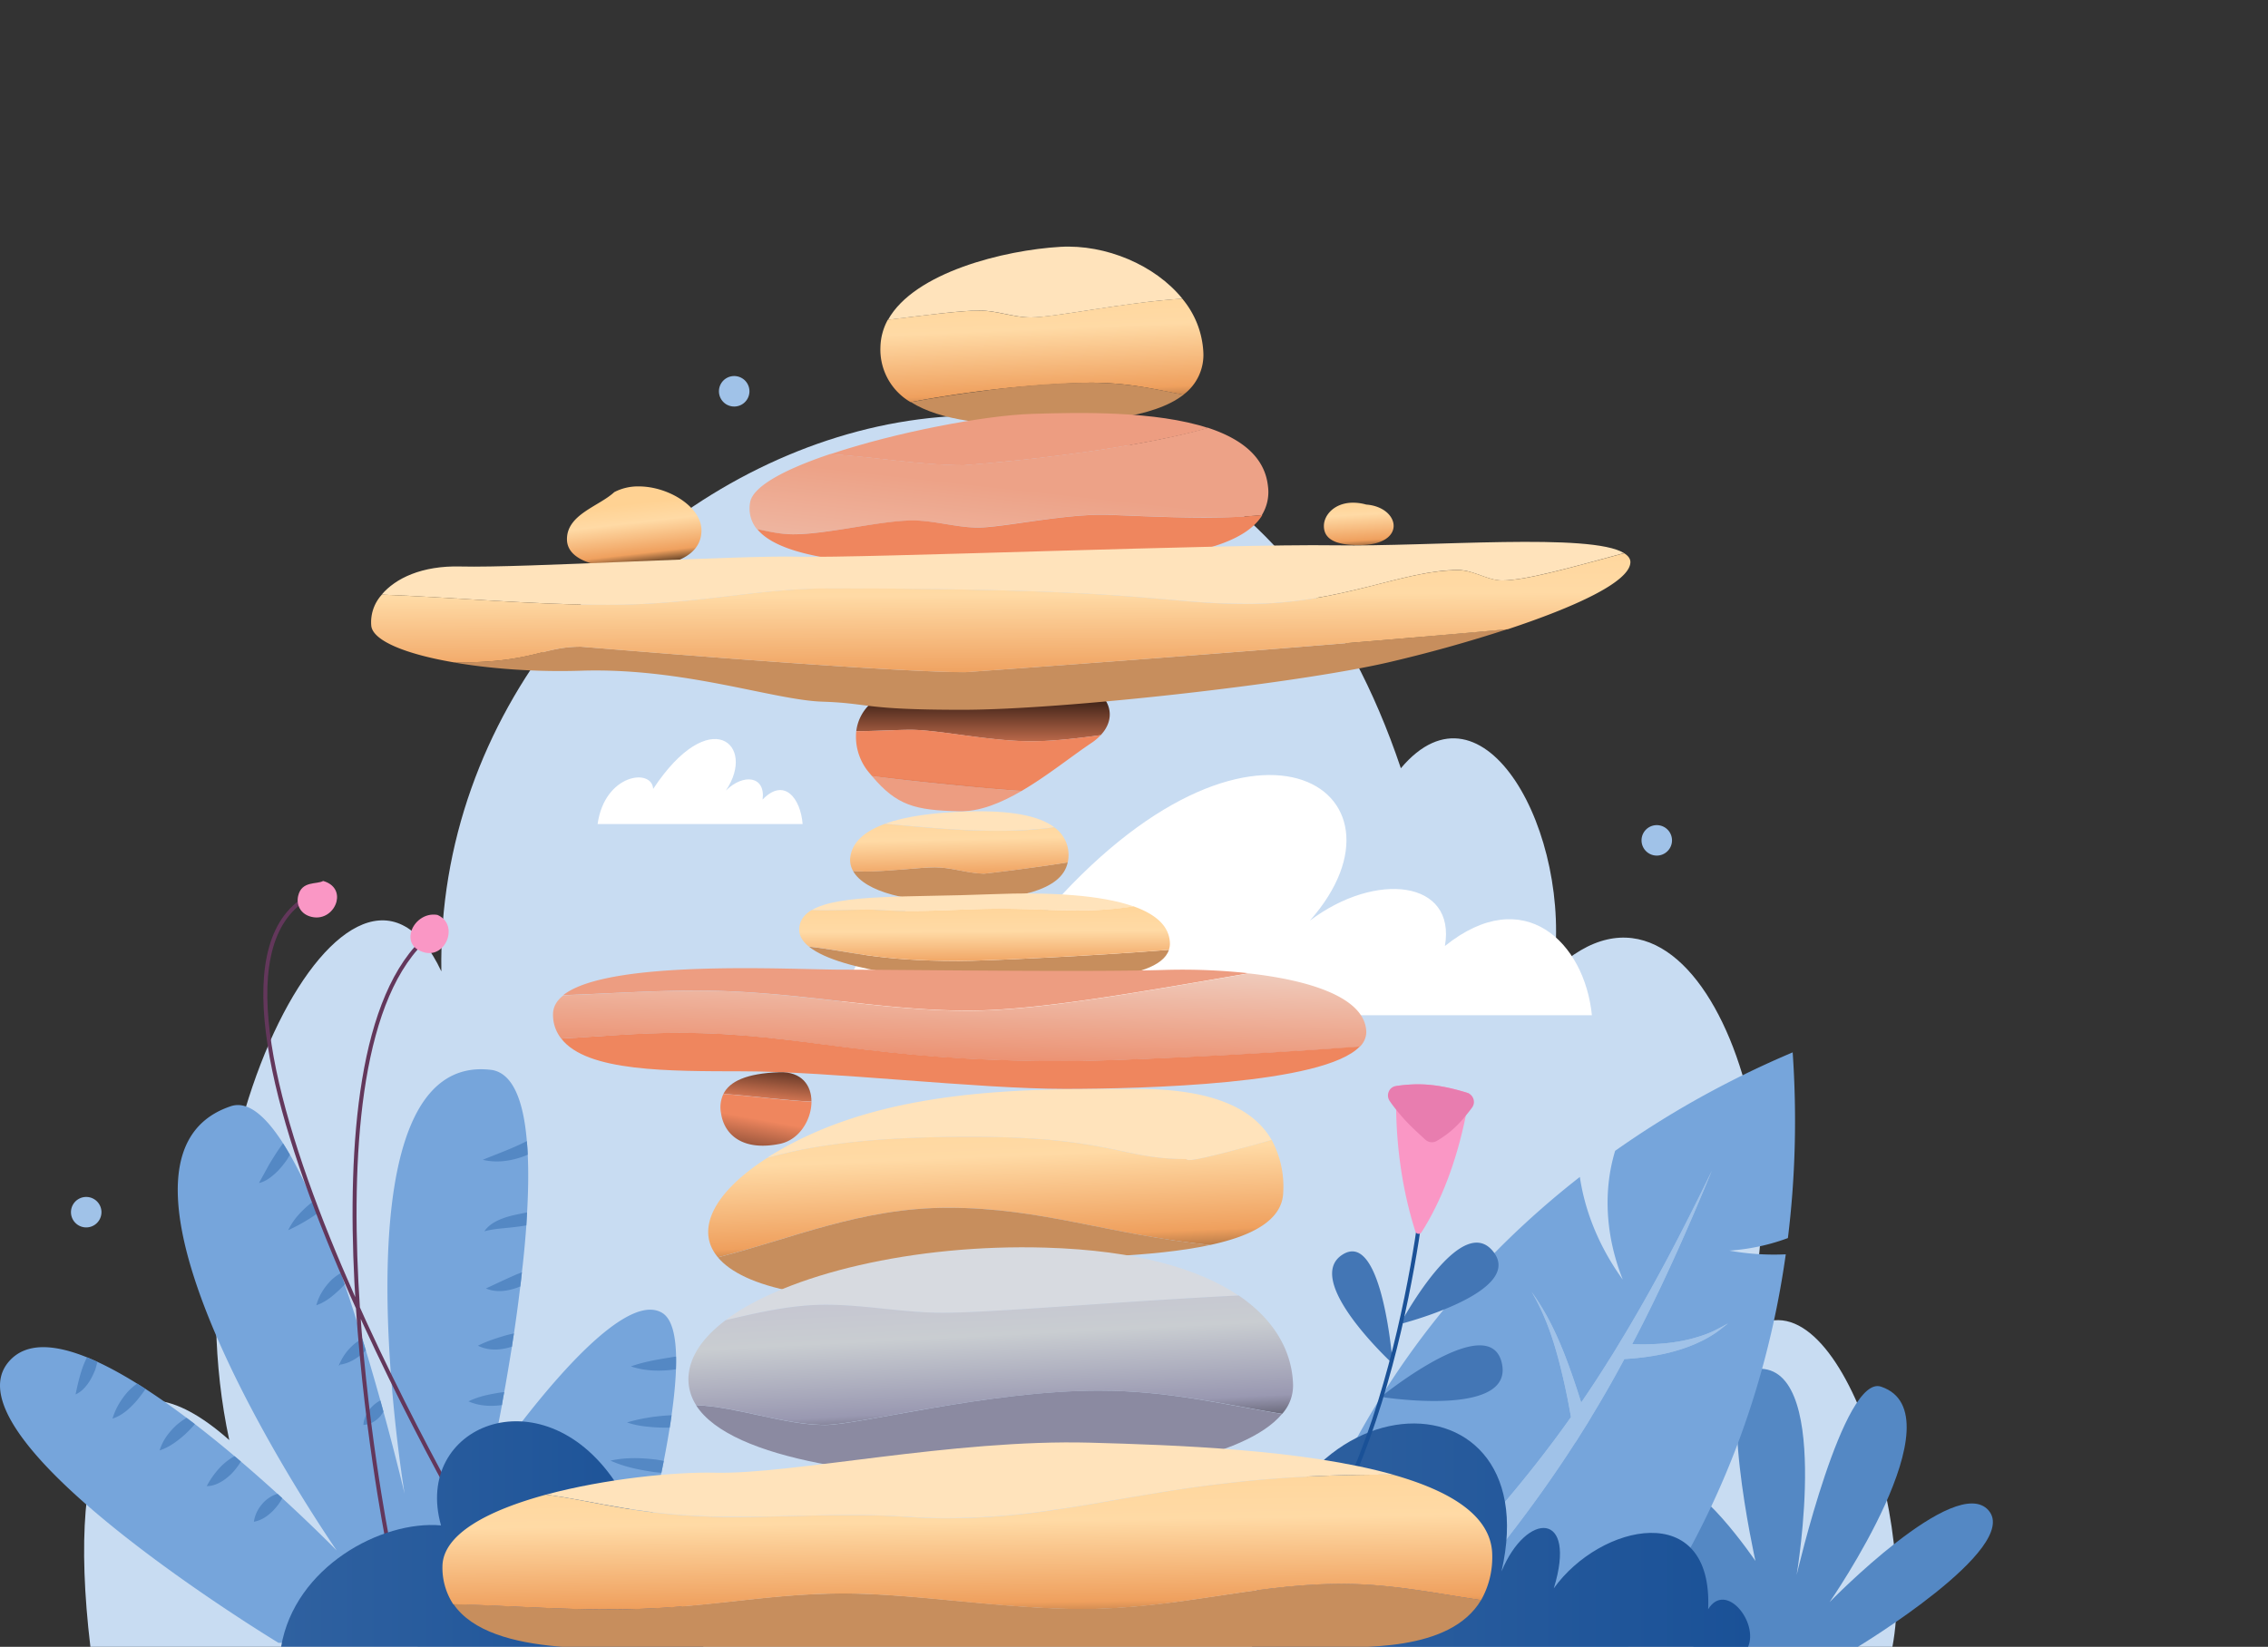<svg viewBox="0 0 285 207" xmlns="http://www.w3.org/2000/svg" fill-rule="evenodd" clip-rule="evenodd" stroke-linecap="round" stroke-linejoin="round" stroke-miterlimit="10">
  <rect x="0" y="0" width="285" height="207" fill="#333333" stroke="none"/>
  <path d="M11.36 207.004c-3.172-26.572 3.309-38.513 17.45-25.992-8.203-38.093 15.826-82.026 26.652-58.909-1.095-64.797 93.61-105.748 120.572-25.536 10.373-12.33 21.665 8.146 19.15 25.536 18.723-17.834 32.748 24.898 23.007 46.702 11.38-12.902 22.853 20.93 19.613 38.199H11.36z" fill="#c8dcf2" fill-rule="nonzero"/>
  <path d="M77.6 206.5H34.996s-42.398-25.62-33.859-35.382c8.43-9.635 40.304 22.89 41.178 23.78-.794-1.145-33.622-48.876-13.414-55.812 9.461-3.556 21.24 45.7 21.938 48.667-.508-3.174-8.81-55.906 11.016-53.255 2.65.476 3.937 3.984 4.349 8.936.048.555.096 1.127.112 1.715.11 2.238.063 4.698-.08 7.255l-.095 1.618a130.85 130.85 0 01-.557 5.906c-.063.586-.126 1.19-.205 1.776-.238 2-.509 4-.794 5.906-.096.556-.175 1.127-.255 1.667-.333 2.032-.65 3.969-.968 5.713-.11.557-.205 1.097-.285 1.62-.858 4.588-1.54 7.62-1.54 7.62s15.572-22.874 21.668-19.208C89.299 168.673 77.6 206.5 77.6 206.5" fill="#76a5db" fill-rule="nonzero"/>
  <path d="M66.202 143.434a1.51 1.51 0 01-.22.11c-1.684.842-3.414 1.462-5.318 2.24 1.888.459 3.888.11 5.65-.636a28.11 28.11 0 00-.112-1.714m-.476 9.064c-.841.174-1.73.333-2.587.667-.856.317-1.745.81-2.27 1.603.889-.238 1.716-.317 2.556-.397.84-.08 1.698-.175 2.587-.317.047-.016.08-.016.127-.032.033-.54.063-1.08.095-1.62-.175.032-.333.065-.508.096m-.871 7.715c-1.27.555-2.397 1.096-3.795 1.745 1.428.604 3.016.287 4.318-.254.079-.588.142-1.19.205-1.778-.238.097-.49.191-.728.287m-1.334 7.65c-1.144.35-2.223.667-3.46 1.287 1.252.635 2.649.57 3.889.238.126-.032.252-.08.379-.112.08-.54.16-1.11.255-1.666-.366.079-.714.159-1.063.254m-.762 7.191c-1.27.22-2.571.445-3.89 1.095 1.35.588 2.747.65 4.128.476.031 0 .047-.015.078-.015.08-.525.175-1.064.287-1.62a7.836 7.836 0 00-.603.064M15.924 175.09c-.79.952-1.393 1.937-1.788 3.226 1.3-.423 2.2-1.32 2.985-2.185.419-.502.802-.997 1.163-1.537a71.05 71.05 0 00-1.058-.673 7.487 7.487 0 00-1.302 1.169M82.442 183.465c-1.885-.225-3.786-.295-5.727.132 1.812.819 3.663 1.166 5.518 1.441.292.036.585.063.879.093.102-.5.202-1 .3-1.5-.325-.058-.646-.119-.97-.166M10.478 171.623c-.442 1.19-.698 2.296-.982 3.65.66-.283 1.157-.808 1.545-1.348.402-.545.675-1.143.92-1.738.12-.331.186-.667.274-.998a30.49 30.49 0 00-1.31-.575c-.162.336-.31.673-.447 1.01M44.586 168.885a6.7 6.7 0 00-1.883 2.462l-.025.054-.053.032.028.018-.102.223.217-.132.017-.01v-.157l.047.145c1.14-.198 2.02-.794 2.765-1.42.13-.117.252-.233.377-.35-.148-.487-.297-.978-.449-1.47-.335.18-.657.381-.94.605M27.904 184.19a10.731 10.731 0 00-1.924 2.607c.633.012 1.2-.206 1.697-.479.506-.268.932-.625 1.332-.99a8.096 8.096 0 001.256-1.619c-.261-.224-.52-.446-.786-.671-.599.314-1.117.728-1.575 1.151M24.486 179.005c-.347-.266-.695-.527-1.044-.788a8.954 8.954 0 00-1.299.945c-.906.859-1.686 1.842-2.084 3.154 1.3-.443 2.246-1.194 3.15-1.979.448-.421.878-.851 1.277-1.332M84.951 170.518c-.109.016-.218.03-.328.045-1.762.29-3.527.549-5.348 1.19 1.835.612 3.73.63 5.585.378.025-.003.051-.011.077-.016.019-.554.026-1.09.014-1.597M81.798 179.37c.786.076 1.572.088 2.357.084.083-.528.164-1.05.236-1.562-1.863.086-3.725.354-5.597.904.998.352 2.006.493 3.004.574M34.878 187.778c-.68.18-1.25.573-1.712 1.022-.631.674-1.097 1.415-1.263 2.48 1.07-.197 1.773-.78 2.387-1.362.45-.477.843-.954 1.178-1.602-.19-.175-.393-.359-.59-.538M36.223 154.628c1.375-.628 2.566-1.345 3.73-2.15a94.745 94.745 0 00-.626-1.459c-1.219.974-2.399 2.095-3.104 3.609M41.639 160.9c-.878.892-1.536 1.883-1.894 3.17 1.277-.44 2.165-1.261 2.998-2.03l.575-.585c-.164-.48-.332-.956-.498-1.432-.427.252-.83.545-1.181.877M46.58 176.991c-.445.55-.84 1.162-.915 2.125.96-.08 1.589-.525 2.11-1.082.15-.184.284-.39.403-.607-.124-.456-.252-.915-.382-1.39a4.24 4.24 0 00-1.216.954M34.777 144.837c-.395.62-.79 1.231-1.144 1.878l-1.092 1.991c.813-.186 1.484-.698 2.055-1.22.585-.529 1.061-1.14 1.503-1.772.117-.185.22-.377.33-.567-.286-.5-.574-.975-.862-1.427-.273.367-.537.737-.79 1.117" fill="#5488c4" fill-rule="nonzero"/>
  <path d="M48.673 193.474s-12.099-61.062 5.181-75.839M61.332 196.007s-41.936-70.41-23.15-82.942" fill="none" stroke="#63375b" stroke-width=".502"/>
  <path d="M40.608 110.736c-.808.465-2.685-.056-3.141 1.872-.256 1.08.248 2.303 1.691 2.643 1.58.374 2.844-.726 3.135-1.953.244-1.024-.193-2.14-1.685-2.562M54.964 115.001c-1.643-.284-3.021.933-3.327 2.224-.243 1.03.193 2.103 1.72 2.5l.054.013c1.457.344 2.598-.741 2.896-1.993.247-1.045-.096-2.206-1.343-2.744" fill="#fa97c5" fill-rule="nonzero"/>
  <path d="M233.458 207.004s20.561-12.426 16.42-17.159c-4.143-4.734-19.97 11.539-19.97 11.539s16.42-23.668 6.508-27.07c-4.733-1.777-10.65 23.667-10.65 23.667s4.585-27.219-5.325-25.887c-5.03.888.148 24.111.148 24.111s-7.544-11.094-10.503-9.32c-2.958 1.777 2.717 20.119 2.717 20.119h20.655z" fill="#5488c4" fill-rule="nonzero"/>
  <path d="M.568-.649c-.155.113-.163.346-.089.467-.241.045-.218.373.089.415l.445.014-.445-.896z" fill="url(#_Linear1)" fill-rule="nonzero" transform="scale(53.057 -53.057) rotate(-63.595 -2.006 -2.354)"/>
  <path d="M213.751 168.593c-1.245.62-2.616 1.08-4.031 1.433-1.795.44-3.678.69-5.605.805a143.485 143.485 0 01-3.802 6.696c-.28.46-.545.917-.826 1.375l-1.494 2.383-.018.003c-5.304 8.263-11.418 15.972-17.955 23.328L176.908 202c7.43-7.459 14.446-15.305 20.493-23.862l.012.007a86.753 86.753 0 00-.97-4.847c-.857-3.693-1.915-7.424-3.978-10.91 2.423 3.333 3.94 7.106 5.216 10.804.355 1.03.692 2.064 1.014 3.1a144.673 144.673 0 003.514-5.375 71.65 71.65 0 001.264-2.054c4.265-6.985 8.043-14.298 11.633-21.693-3.048 7.386-6.284 14.717-9.998 21.78 1.407.057 2.79.03 4.156-.1 1.425-.144 2.826-.4 4.155-.82a14.661 14.661 0 001.937-.735c.615-.297 1.2-.625 1.803-.955-.523.407-1.043.833-1.601 1.219-.57.378-1.157.734-1.807 1.034" fill="#a0c2e8" fill-rule="nonzero"/>
  <path d="M196.443 173.298c-.858-3.693-1.916-7.424-3.977-10.91 2.421 3.333 3.94 7.106 5.214 10.804.356 1.032.694 2.064 1.014 3.1a142.87 142.87 0 003.514-5.375c.439-.677.849-1.36 1.264-2.052 4.266-6.985 8.045-14.299 11.635-21.695-3.048 7.386-6.285 14.717-10 21.778a30.56 30.56 0 004.156-.097c1.427-.145 2.826-.4 4.155-.822a14.39 14.39 0 001.937-.734c.615-.297 1.2-.625 1.804-.955-.524.409-1.043.833-1.602 1.22-.569.377-1.157.733-1.806 1.033-1.248.62-2.617 1.082-4.03 1.435-1.797.438-3.68.688-5.605.803a144.82 144.82 0 01-3.804 6.696c-.28.46-.544.917-.824 1.375-.502.798-.995 1.586-1.495 2.383l-.019.003c-5.303 8.263-11.418 15.972-17.954 23.33L176.907 202c7.43-7.46 14.446-15.306 20.494-23.863l.011.007a85.727 85.727 0 00-.97-4.847m8.124 33.705c10.627-14.505 17.31-31.347 19.837-49.337a31.622 31.622 0 01-7.088-.466 19.82 19.82 0 001.016-.09c2.267-.24 4.39-.76 6.339-1.488.94-7.618 1.144-15.43.6-23.341a121.614 121.614 0 00-12.342 6.066 117.525 117.525 0 00-9.967 6.31c-1.512 4.99-1.235 10.658.962 16.192-2.988-4.138-4.756-8.58-5.396-12.91-19.667 15.356-32.522 35.989-38.212 59.064h44.251z" fill="#76a5db" fill-rule="nonzero"/>
  <path d="M105.42 127.612h94.62c-.91-9.14-8.534-16.683-18.471-8.7 1.442-8.29-8.705-9.438-16.964-3.19 14.403-16.347-7.354-31.076-33.55-.579-.432-7.467-22.362-5.46-25.636 12.47" fill="#fff" fill-rule="nonzero"/>
  <path d="M.996-.359c.022.05-.045.133-.08.076.01.223-.217.172-.31.042.048.156-.055.155-.105.034C.6.224 0 .197 0-.359h.996z" fill="url(#_Linear2)" fill-rule="nonzero" transform="matrix(62.572 0 0 -62.572 157.333 184.57)"/>
  <path d="M174.955 170.808c.022.215-.235.34-.388.19-2.052-1.988-10.326-10.438-5.875-13.29 4.476-2.87 5.978 10.091 6.263 13.1M176.367 166.316a.184.184 0 01-.21-.27c1.255-2.239 7.797-13.349 11.473-8.74 3.68 4.613-8.779 8.325-11.263 9.01M173.974 175.653c-.173-.024-.221-.25-.078-.362 2.208-1.724 13.457-10.147 14.832-3.923 1.375 6.227-12.094 4.654-14.754 4.285" fill="#4376b5" fill-rule="nonzero"/>
  <path d="M157.335 203.02c17.519-11.843 21.612-53.82 21.612-53.82" fill="none" stroke="#1a5197" stroke-width=".502" stroke-linecap="butt" stroke-linejoin="miter"/>
  <path d="M184.684 137.51c-.146.922-.3 1.834-.487 2.716-1.167 5.772-3.104 10.821-5.576 14.678-.19.297-.654.232-.761-.105-1.47-4.606-2.331-9.81-2.419-15.32-.01-.311-.01-.623-.01-.932 0-.684.01-1.368.03-2.042 3.1-.456 5.597-.156 8.892.85.123.04.24.094.331.155" fill="#fa97c5" fill-rule="nonzero"/>
  <path d="M184.974 139.23c-.26.353-.517.684-.777.995-.985 1.213-2.008 2.218-3.637 3.181a1.22 1.22 0 01-1.44-.144c-1.47-1.338-2.643-2.446-3.678-3.784-.291-.351-.56-.714-.82-1.098-.487-.736-.072-1.75.81-1.875h.03c3.098-.456 5.597-.155 8.89.85.125.041.24.093.333.155.55.374.715 1.16.29 1.72" fill="#e87daf" fill-rule="nonzero"/>
  <path d="M75.096 103.581h25.762c-.248-3.234-2.324-5.905-5.03-3.078.394-2.935-2.369-3.342-4.618-1.13 3.922-5.786-2.002-11-9.135-.205-.117-2.644-6.089-1.932-6.98 4.413" fill="#fff" fill-rule="nonzero"/>
  <path d="M210.106 105.631a1.914 1.914 0 10-3.828 0 1.914 1.914 0 003.828 0M12.749 152.368a1.915 1.915 0 10-3.83 0 1.915 1.915 0 003.83 0M94.176 49.182a1.916 1.916 0 10-3.832.004 1.916 1.916 0 003.832-.004" fill="#a0c2e8" fill-rule="nonzero"/>
  <path d="M.277-.67a.236.236 0 01.2-.104.43.43 0 01.257.089c-.005.273-.062.61-.057.724C.68.121.716.197.72.282.724.378.708.549.696.719A.284.284 0 01.568.76.289.289 0 01.299.628a5.36 5.36 0 00.055-.857C.345-.425.305-.546.277-.67z" fill="url(#_Linear3)" fill-rule="nonzero" transform="scale(-26.407 26.407) rotate(-87.469 -1.345 3.692)"/>
  <path d="M129.558 39.902c3.008 0 11.834-1.915 19.021-2.355-3.428-4.244-9.636-6.848-15.326-6.52-7.052.408-18.36 3.207-21.66 9.167 4.472-.53 8.95-1.159 11.497-1.159 2.248 0 4.287.867 6.468.867" fill="#ffe3bb" fill-rule="nonzero"/>
  <path d="M136.983 48.1c-7.967-.001-17.697 1.57-22.523 2.438 3.784 2.382 9.879 2.956 15.922 2.761 6.917-.223 14.522-.692 18.347-3.688-3.318-.59-6.544-1.512-11.746-1.512" fill="#c78e5d" fill-rule="nonzero"/>
  <path d="M.152-.332c-.009.076.007.154-.001.229-.01.088-.076.28-.093.433C.052.384.045.542.028.688a1.766 1.766 0 01-.03.2.155.155 0 01-.105.01C-.209.875-.262.784-.287.666c.129-.317.225-.839.225-.842.017-.153.005-.315.013-.471.069-.149.142-.258.2-.261a.115.115 0 01.091.034c.004.042.009.084.004.127-.013.121-.081.299-.094.415z" fill="url(#_Linear4)" fill-rule="nonzero" transform="scale(-35.684 35.684) rotate(83.703 -2.74 -1.128)"/>
  <path d="M151.842 53.804c-6.615-2.168-16.094-1.974-22.203-1.779-5.91.19-17.098 2.306-25.311 5.068 5.565.342 11.276 1.39 16.761 1.39.105 0 19.013-1.369 30.753-4.68" fill="#ed9d81" fill-rule="nonzero"/>
  <path d="M.364-1.078c.003.231.021.478.023.564C.39-.273.324.038.325.177c.002.119.042.238.044.358.002.183-.071.473-.068.664.001.069.017.133.031.197C.197 1.289.119.954.116.264.112-.515.109-1.23.374-1.396a3.202 3.202 0 00-.01.318z" fill="url(#_Linear5)" fill-rule="nonzero" transform="scale(-22.739 22.739) rotate(-89.265 -1.152 4.448)"/>
  <path d="M.44.217C.44.343.424.49.402.647.254.786.063.652.074.415.086.152.099-.38.136-.624a.276.276 0 01.241-.245c0 .119-.008.25-.008.336 0 .179.071.485.071.75z" fill="url(#_Linear6)" fill-rule="nonzero" transform="matrix(0 20.259 20.259 0 125.206 84.264)"/>
  <path d="M120.54 101.977c2.57.06 5.256-1.051 7.852-2.568-1.542-.023-12.497-1.03-18.816-1.854 3.13 3.712 5.415 4.29 10.964 4.422" fill="#ed9d81" fill-rule="nonzero"/>
  <path d="M-.269 1.599c.079-.326.143-.63.17-.895.055-.556-.029-1.215.008-1.59.019-.181.064-.454.089-.705a.728.728 0 01.529.227l.036.037C.583-.664.574.483.56.643c-.227.312-.516.604-.717.848a.663.663 0 01-.112.108z" fill="url(#_Linear7)" fill-rule="nonzero" transform="matrix(-.955 9.55 9.55 .955 122.79 93.444)"/>
  <path d="M132.486 103.985c-2.012-1.513-5.705-2.143-10.923-1.985-4.206.128-7.77.61-10.34 1.536 4.557.43 9.403.894 14.115.894 2.44 0 4.841-.128 7.148-.445" fill="#ffe3bb" fill-rule="nonzero"/>
  <path d="M123.56 109.81c-2.074-.055-4.032-.794-6.095-.794-1.67 0-5.843.522-8.857.522-.467 0-.94-.033-1.41-.057 1.465 2.652 7.171 4.023 13.375 3.812 7.04-.24 12.852-1.272 13.597-4.899-5.04.809-10.374 1.417-10.462 1.417-.048 0-.099 0-.149-.002" fill="#c78e5d" fill-rule="nonzero"/>
  <path d="M.7-.764c-.017.147-.022.3-.018.455.006.299.043.607.076.896C.703.75.619.852.499.871a.176.176 0 01-.113-.02L.38.762C.376.57.404.304.401.198.398.067.349-.057.342-.189v-.009c0-.006.031-.346.075-.667A.27.27 0 01.7-.764z" fill="url(#_Linear8)" fill-rule="nonzero" transform="scale(-15.722 15.722) rotate(-88.741 -.092 7.59)"/>
  <path d="M120.52 120.793c-10.405 0-13.717-1.251-18.857-1.8 4.012 3.255 16.964 4.363 23.462 4.362 7.305 0 20.38.281 21.766-3.96-9.547.773-23.216 1.398-26.37 1.398" fill="#c78e5d" fill-rule="nonzero"/>
  <path d="M109.145 114.341c1.23 0 2.254.172 5.25.172 3.745 0 7.437-.28 11.24-.282h.064c3.217 0 6.446.208 9.662.208 2.899 0 5.154-.184 7.082-.506-4.011-1.417-10.367-1.84-17.954-1.53-10.115.414-19.032-.076-22.494 2.003.482.016.992.023 1.517.023 2.009 0 4.21-.088 5.633-.088" fill="#ffe3bb" fill-rule="nonzero"/>
  <path d="M.445-1.634a.16.16 0 01.058-.01c.15.003.257.12.33.321a3.027 3.027 0 00-.033.5c.001.227.018.455.019.682v.005C.82.132.802.393.804.658c.001.211.014.283.014.37.001.101-.004.256-.004.398.001.037.001.073.003.107-.042.07-.097.11-.174.111-.056 0-.106-.031-.15-.086C.452 1.196.362.962.358.228.356.005.395-.96.445-1.634z" fill="url(#_Linear9)" fill-rule="nonzero" transform="scale(-14.164 14.164) rotate(-89.651 .1 8.838)"/>
  <path d="M148.924 145.692c.63 0-1.154.975 10.875-2.397-2.445-4.25-7.995-6.425-16.927-6.425-12.746 0-29.415-.245-42.898 6.619a41.564 41.564 0 00-3.612 2.064c4.884-1.355 11.784-2.66 25.605-2.66 17.549 0 19.056 2.8 26.957 2.8" fill="#ffe3bb" fill-rule="nonzero"/>
  <path d="M.444-1.095a.358.358 0 01.192.034c-.083.353-.057.3-.056.318.009.229.092.269.114.778C.711.436.682.637.648.78.533.977.399 1.055.294.974.35.703.452.445.439.128.424-.214.317-.45.263-.821c.026-.152.078-.267.181-.274z" fill="url(#_Linear10)" fill-rule="nonzero" transform="scale(-34.471 34.471) rotate(-87.571 .722 4.298)"/>
  <path d="M90.216 158.05c1.57 1.87 4.675 3.392 9.514 4.314 0 0 19.854-3.186 29.414-3.923 5.606-.43 15.592-.358 22.945-1.953-12.877-1.322-21.146-4.674-32.954-4.674-10.935 0-19.66 3.897-28.92 6.236" fill="#c78e5d" fill-rule="nonzero"/>
  <path d="M118.432 165.026c6.03 0 21.771-1.398 37.193-2.185-4.887-3.305-12.672-5.676-24.274-6.018-16.442-.483-32.498 3.338-40.174 9.113 4.085-.958 8.192-1.925 12.587-1.925 4.929 0 9.737 1.015 14.668 1.015" fill="#d7dae0" fill-rule="nonzero"/>
  <path d="M.731-1.02c0 .498-.02 1.007-.01 1.202.008.159.048.312.056.47.007.142-.018.276-.042.409-.067.099-.145.158-.232.163a.196.196 0 01-.106-.026C.381 1.028.299.844.291.681.284.543.396.008.374-.435.36-.717.292-.941.243-1.172a.172.172 0 01.116-.05c.128-.003.262.056.372.202z" fill="url(#_Linear11)" fill-rule="nonzero" transform="scale(-31.011 31.011) rotate(-87.138 1.152 5.138)"/>
  <path d="M103.643 179.118c-5.061 0-10.91-2.267-16.181-2.489 4.461 7.031 23.513 9.268 38.985 9.268 14.689 0 30.044-2.635 34.646-8.16-7.21-1.17-14.264-2.939-23.022-2.939-13.747 0-30.142 4.32-34.428 4.32" fill="#8b8aa1" fill-rule="nonzero"/>
  <path d="M1.182.205c-.167.226-.225.67-.56.708C.338.946.189.549.142.139.093-.287.112-.858.535-.907c.314-.036.64.374.686.775a.694.694 0 01-.039.337z" fill="url(#_Linear12)" fill-rule="nonzero" transform="scale(-9.297 9.297) rotate(-83.454 .055 8.747)"/>
  <path d="M.897-.148A.8.8 0 01.94.063C.958.362.77.549.589.559.32.575.261.267.246.003c-.023-.39.121-.566.28-.575.159-.009.334.148.371.424z" fill="url(#_Linear13)" fill-rule="nonzero" transform="scale(-7.736 7.736) rotate(-86.634 -6.222 16.269)"/>
  <path d="M106.948 190.43c6.19 0 7.474.393 11.787.393 18.195 0 27.424-5.468 55.344-5.468.34 0 .678.011 1.017.013-11.25-3.187-27.618-3.74-38.078-4.026-17.225-.472-37.518 4.01-47.191 3.775-4.947-.122-13.77.747-21.218 2.757 6.568.833 11.847 2.786 23.882 2.786 4.794 0 9.636-.23 14.457-.23" fill="#ffe3bb" fill-rule="nonzero"/>
  <path d="M136.026 202.233c-10.172 0-20.938-1.944-29.99-1.944-10.289 0-17.446 2.006-29.515 2.006-6.584 0-13.033-.493-19.549-.677 4.753 6.967 20.749 5.443 28.134 5.443h79.99c5.969 0 17.12.625 21.021-5.939-5.697-.846-11.286-2.053-17.556-2.053-11.032 0-20.56 3.164-32.535 3.164" fill="#c78e5d" fill-rule="nonzero"/>
  <path d="M.773-1.57l.001.03C.784-.723.627-.451.633.082c.002.126.014.164.016.345C.651.568.646.71.647.85c.005.352.064.506.091.698-.054.209-.139.382-.26.384a.245.245 0 01-.139-.038c-.007-.191-.024-.38-.026-.572C.308.968.364.758.361.457.357.192.297-.122.293-.42c-.004-.351.085-.631.081-.954-.002-.183-.039-.346-.066-.513a.32.32 0 01.164-.043c.144-.001.238.148.301.36z" fill="url(#_Linear14)" fill-rule="nonzero" transform="scale(-34.16 34.16) rotate(-89.301 1.365 4.914)"/>
  <path d="M121.682 127.028c8.667 0 21.384-2.313 35.252-4.69a76.742 76.742 0 00-10.588-.42c-9.826.3-33.117-.034-40.46-.034-6.41 0-29.385-1.345-35.11 3.203 5.578-.193 11.152-.575 16.723-.575 12.531 0 22.685 2.516 34.183 2.516" fill="#ed9d81" fill-rule="nonzero"/>
  <path d="M.301-1.973c.168.01.242.285.264.579C.454-.862.347-.375.335-.04c-.016.443.067.838.05 1.322-.008.215-.03.429-.046.644-.026.031-.057.048-.093.047a.185.185 0 01-.117-.044c.017-.19.041-.38.048-.571C.198.756.072.449.107-.521c.007-.19.059-.859.122-1.423a.101.101 0 01.072-.029z" fill="url(#_Linear15)" fill-rule="nonzero" transform="scale(25.903 -25.903) rotate(87.936 5.038 -.211)"/>
  <path d="M.417 1.327c-.006.185-.029.369-.046.554-.153-.126-.136-.513-.125-.859C.26.606.201-.082.215-.498c.013-.372.063-1.22.247-1.383-.06.548-.11 1.198-.116 1.382C.314.444.437.742.417 1.327z" fill="url(#_Linear16)" fill-rule="nonzero" transform="scale(26.665 -26.665) rotate(88.047 5.014 -.331)"/>
  <path d="M72.996 81.284c-4.81 0-6.12 1.974-15.215 1.974-.298 0-.595-.011-.893-.014 4.671.82 10.42 1.244 16.135 1.062 12.896-.409 24.154 3.685 30.294 3.89 6.143.205 4.914 1.023 17.607 1.023 12.69 0 41.85-3.276 53.426-5.935a178.292 178.292 0 0015.091-4.207c-26.573 2.488-68.039 5.408-68.146 5.408-10.604 0-48.154-3.201-48.3-3.201" fill="#c78e5d" fill-rule="nonzero"/>
  <path d="M104.38 73.97c40.62 0 41.184 1.936 52.508 1.936 11.652 0 19.362-4.256 26.344-4.256 1.947 0 3.664 1.314 5.536 1.314 2.912 0 8.628-1.625 15.314-3.438-4.131-2.59-24.159-.797-36.284-.982-13.508-.204-59.655 1.638-67.39 1.433-7.735-.205-34.755 1.433-42.534 1.229-4.846-.13-8.184 1.482-9.91 3.536 9.494.364 18.98 1.286 28.465 1.286 11.074 0 18.422-2.058 27.95-2.058" fill="#ffe3bb" fill-rule="nonzero"/>
  <path d="M.734-2.347c.012.001.022.009.031.023-.052.198-.1.368-.099.454 0 .056.039.106.039.164.002.207-.123.436-.122.782.002.336.059.352.066 1.556.001.283-.059.501-.057.829.001.281.03.562.042.844a.152.152 0 01-.116.04c-.056-.006-.106-.129-.137-.303L.38 2.015c-.001-.27.057-.309.056-.451C.436 1.56.336.447.334.132c0-.003.081-1.233.15-2.021.08-.246.175-.461.25-.458z" fill="url(#_Linear17)" fill-rule="nonzero" transform="scale(-33.73 33.73) rotate(-89.711 -.439 3.294)"/>
  <g>
    <path d="M.275.073C.31-.186.388-.31.489-.348c-.007.21.003.504-.01.696C.354.335.251.249.275.073z" fill="url(#_Linear18)" fill-rule="nonzero" transform="scale(-15.951 15.951) rotate(84.207 -7.567 .712)"/>
  </g>
  <g>
    <path d="M.468-.278c.151.003.272.117.253.365C.711.219.587.316.468.331.442.17.378-.071.343-.246a.207.207 0 01.125-.032z" fill="url(#_Linear19)" fill-rule="nonzero" transform="scale(18.815 -18.815) rotate(-82.773 -1.42 -6.324)"/>
  </g>
  <defs>
    <linearGradient id="_Linear1" x1="0" y1="0" x2="1" y2="0" gradientUnits="userSpaceOnUse" gradientTransform="scale(1 -1) rotate(-63.595 .592 0)">
      <stop offset="0" stop-color="#2f61a0"/>
      <stop offset="0" stop-color="#2f61a0"/>
      <stop offset="1" stop-color="#1a5197"/>
    </linearGradient>
    <linearGradient id="_Linear2" x1="0" y1="0" x2="1" y2="0" gradientUnits="userSpaceOnUse" gradientTransform="matrix(1 0 0 -1 0 -.134)">
      <stop offset="0" stop-color="#2f61a0"/>
      <stop offset="0" stop-color="#2f61a0"/>
      <stop offset="1" stop-color="#1a5197"/>
    </linearGradient>
    <linearGradient id="_Linear3" x1="0" y1="0" x2="1" y2="0" gradientUnits="userSpaceOnUse" gradientTransform="matrix(1 0 0 -1 0 -.007)">
      <stop offset="0" stop-color="#010000"/>
      <stop offset=".06" stop-color="#010000"/>
      <stop offset=".32" stop-color="#efa05e"/>
      <stop offset=".62" stop-color="#ffdaa5"/>
      <stop offset=".99" stop-color="#ffd293"/>
      <stop offset="1" stop-color="#ffd293"/>
    </linearGradient>
    <linearGradient id="_Linear4" x1="0" y1="0" x2="1" y2="0" gradientUnits="userSpaceOnUse" gradientTransform="matrix(1 0 0 -1 0 -.003)">
      <stop offset="0" stop-color="#eda287"/>
      <stop offset=".62" stop-color="#f0d2c5"/>
      <stop offset="1" stop-color="#fbbe96"/>
    </linearGradient>
    <linearGradient id="_Linear5" x1="0" y1="0" x2="1" y2="0" gradientUnits="userSpaceOnUse" gradientTransform="matrix(1 0 0 -1 0 0)">
      <stop offset="0" stop-color="#ef865e"/>
      <stop offset=".55" stop-color="#ef865e"/>
      <stop offset="1" stop-color="#e2815f"/>
    </linearGradient>
    <linearGradient id="_Linear6" x1="0" y1="0" x2="1" y2="0" gradientUnits="userSpaceOnUse" gradientTransform="matrix(1 0 0 -1 0 -.083)">
      <stop offset="0" stop-color="#010000"/>
      <stop offset=".06" stop-color="#010000"/>
      <stop offset=".55" stop-color="#ef865e"/>
      <stop offset=".94" stop-color="#3d2218"/>
      <stop offset="1" stop-color="#010000"/>
    </linearGradient>
    <linearGradient id="_Linear7" x1="0" y1="0" x2="1" y2="0" gradientUnits="userSpaceOnUse" gradientTransform="matrix(1 0 0 -1 0 .004)">
      <stop offset="0" stop-color="#ef865e"/>
      <stop offset=".55" stop-color="#ef865e"/>
      <stop offset=".94" stop-color="#3d2218"/>
      <stop offset="1" stop-color="#010000"/>
    </linearGradient>
    <linearGradient id="_Linear8" x1="0" y1="0" x2="1" y2="0" gradientUnits="userSpaceOnUse" gradientTransform="matrix(1 0 0 -1 0 0)">
      <stop offset="0" stop-color="#010000"/>
      <stop offset=".06" stop-color="#010000"/>
      <stop offset=".32" stop-color="#efa05e"/>
      <stop offset=".62" stop-color="#ffdaa5"/>
      <stop offset="1" stop-color="#ffd293"/>
    </linearGradient>
    <linearGradient id="_Linear9" x1="0" y1="0" x2="1" y2="0" gradientUnits="userSpaceOnUse" gradientTransform="matrix(1 0 0 -1 0 0)">
      <stop offset="0" stop-color="#010000"/>
      <stop offset=".06" stop-color="#010000"/>
      <stop offset=".32" stop-color="#efa05e"/>
      <stop offset=".62" stop-color="#ffdaa5"/>
      <stop offset=".99" stop-color="#ffd293"/>
      <stop offset="1" stop-color="#ffd293"/>
    </linearGradient>
    <linearGradient id="_Linear10" x1="0" y1="0" x2="1" y2="0" gradientUnits="userSpaceOnUse" gradientTransform="matrix(1 0 0 -1 0 -.045)">
      <stop offset="0" stop-color="#010000"/>
      <stop offset=".06" stop-color="#010000"/>
      <stop offset=".32" stop-color="#efa05e"/>
      <stop offset=".62" stop-color="#ffdaa5"/>
      <stop offset=".99" stop-color="#ffd293"/>
      <stop offset="1" stop-color="#ffd293"/>
    </linearGradient>
    <linearGradient id="_Linear11" x1="0" y1="0" x2="1" y2="0" gradientUnits="userSpaceOnUse" gradientTransform="matrix(1 0 0 -1 0 0)">
      <stop offset="0"/>
      <stop offset=".06"/>
      <stop offset=".32" stop-color="#9998b1"/>
      <stop offset=".62" stop-color="#c9cdd1"/>
      <stop offset="1" stop-color="#c0bdd0"/>
    </linearGradient>
    <linearGradient id="_Linear12" x1="0" y1="0" x2="1" y2="0" gradientUnits="userSpaceOnUse" gradientTransform="matrix(1 0 0 -1 0 .003)">
      <stop offset="0" stop-color="#010000"/>
      <stop offset=".06" stop-color="#010000"/>
      <stop offset=".32" stop-color="#efa05e"/>
      <stop offset=".74" stop-color="#ffdaa5"/>
      <stop offset="1" stop-color="#ffd293"/>
    </linearGradient>
    <linearGradient id="_Linear13" x1="0" y1="0" x2="1" y2="0" gradientUnits="userSpaceOnUse" gradientTransform="matrix(1 0 0 -1 0 -.006)">
      <stop offset="0" stop-color="#010000"/>
      <stop offset=".06" stop-color="#010000"/>
      <stop offset=".32" stop-color="#efa05e"/>
      <stop offset=".74" stop-color="#ffdaa5"/>
      <stop offset="1" stop-color="#ffd293"/>
    </linearGradient>
    <linearGradient id="_Linear14" x1="0" y1="0" x2="1" y2="0" gradientUnits="userSpaceOnUse" gradientTransform="matrix(1 0 0 -1 0 .001)">
      <stop offset="0" stop-color="#010000"/>
      <stop offset=".06" stop-color="#010000"/>
      <stop offset=".32" stop-color="#efa05e"/>
      <stop offset=".62" stop-color="#ffdaa5"/>
      <stop offset=".99" stop-color="#ffd293"/>
      <stop offset="1" stop-color="#ffd293"/>
    </linearGradient>
    <linearGradient id="_Linear15" x1="0" y1="0" x2="1" y2="0" gradientUnits="userSpaceOnUse" gradientTransform="matrix(1 0 0 -1 0 0)">
      <stop offset="0" stop-color="#eb8663"/>
      <stop offset=".62" stop-color="#f0d2c5"/>
      <stop offset="1" stop-color="#fbbe96"/>
    </linearGradient>
    <linearGradient id="_Linear16" x1="0" y1="0" x2="1" y2="0" gradientUnits="userSpaceOnUse" gradientTransform="matrix(1 0 0 -1 0 0)">
      <stop offset="0" stop-color="#ef865e"/>
      <stop offset=".55" stop-color="#ef865e"/>
      <stop offset="1" stop-color="#e2815f"/>
    </linearGradient>
    <linearGradient id="_Linear17" x1="0" y1="0" x2="1" y2="0" gradientUnits="userSpaceOnUse" gradientTransform="matrix(1 0 0 -1 0 0)">
      <stop offset="0" stop-color="#010000"/>
      <stop offset=".06" stop-color="#010000"/>
      <stop offset=".32" stop-color="#efa05e"/>
      <stop offset=".62" stop-color="#ffdaa5"/>
      <stop offset=".99" stop-color="#ffd293"/>
      <stop offset="1" stop-color="#ffd293"/>
    </linearGradient>
    <linearGradient id="_Linear18" x1="0" y1="0" x2="1" y2="0" gradientUnits="userSpaceOnUse" gradientTransform="matrix(1 0 0 -1 0 0)">
      <stop offset="0" stop-color="#010000"/>
      <stop offset=".06" stop-color="#010000"/>
      <stop offset=".55" stop-color="#ef865e"/>
      <stop offset=".94" stop-color="#3d2218"/>
      <stop offset="1" stop-color="#010000"/>
    </linearGradient>
    <linearGradient id="_Linear19" x1="0" y1="0" x2="1" y2="0" gradientUnits="userSpaceOnUse" gradientTransform="scale(1 -1) rotate(17.339 .536 0)">
      <stop offset="0" stop-color="#ef865e"/>
      <stop offset=".55" stop-color="#ef865e"/>
      <stop offset=".94" stop-color="#3d2218"/>
      <stop offset="1" stop-color="#010000"/>
    </linearGradient>
  </defs>
</svg>